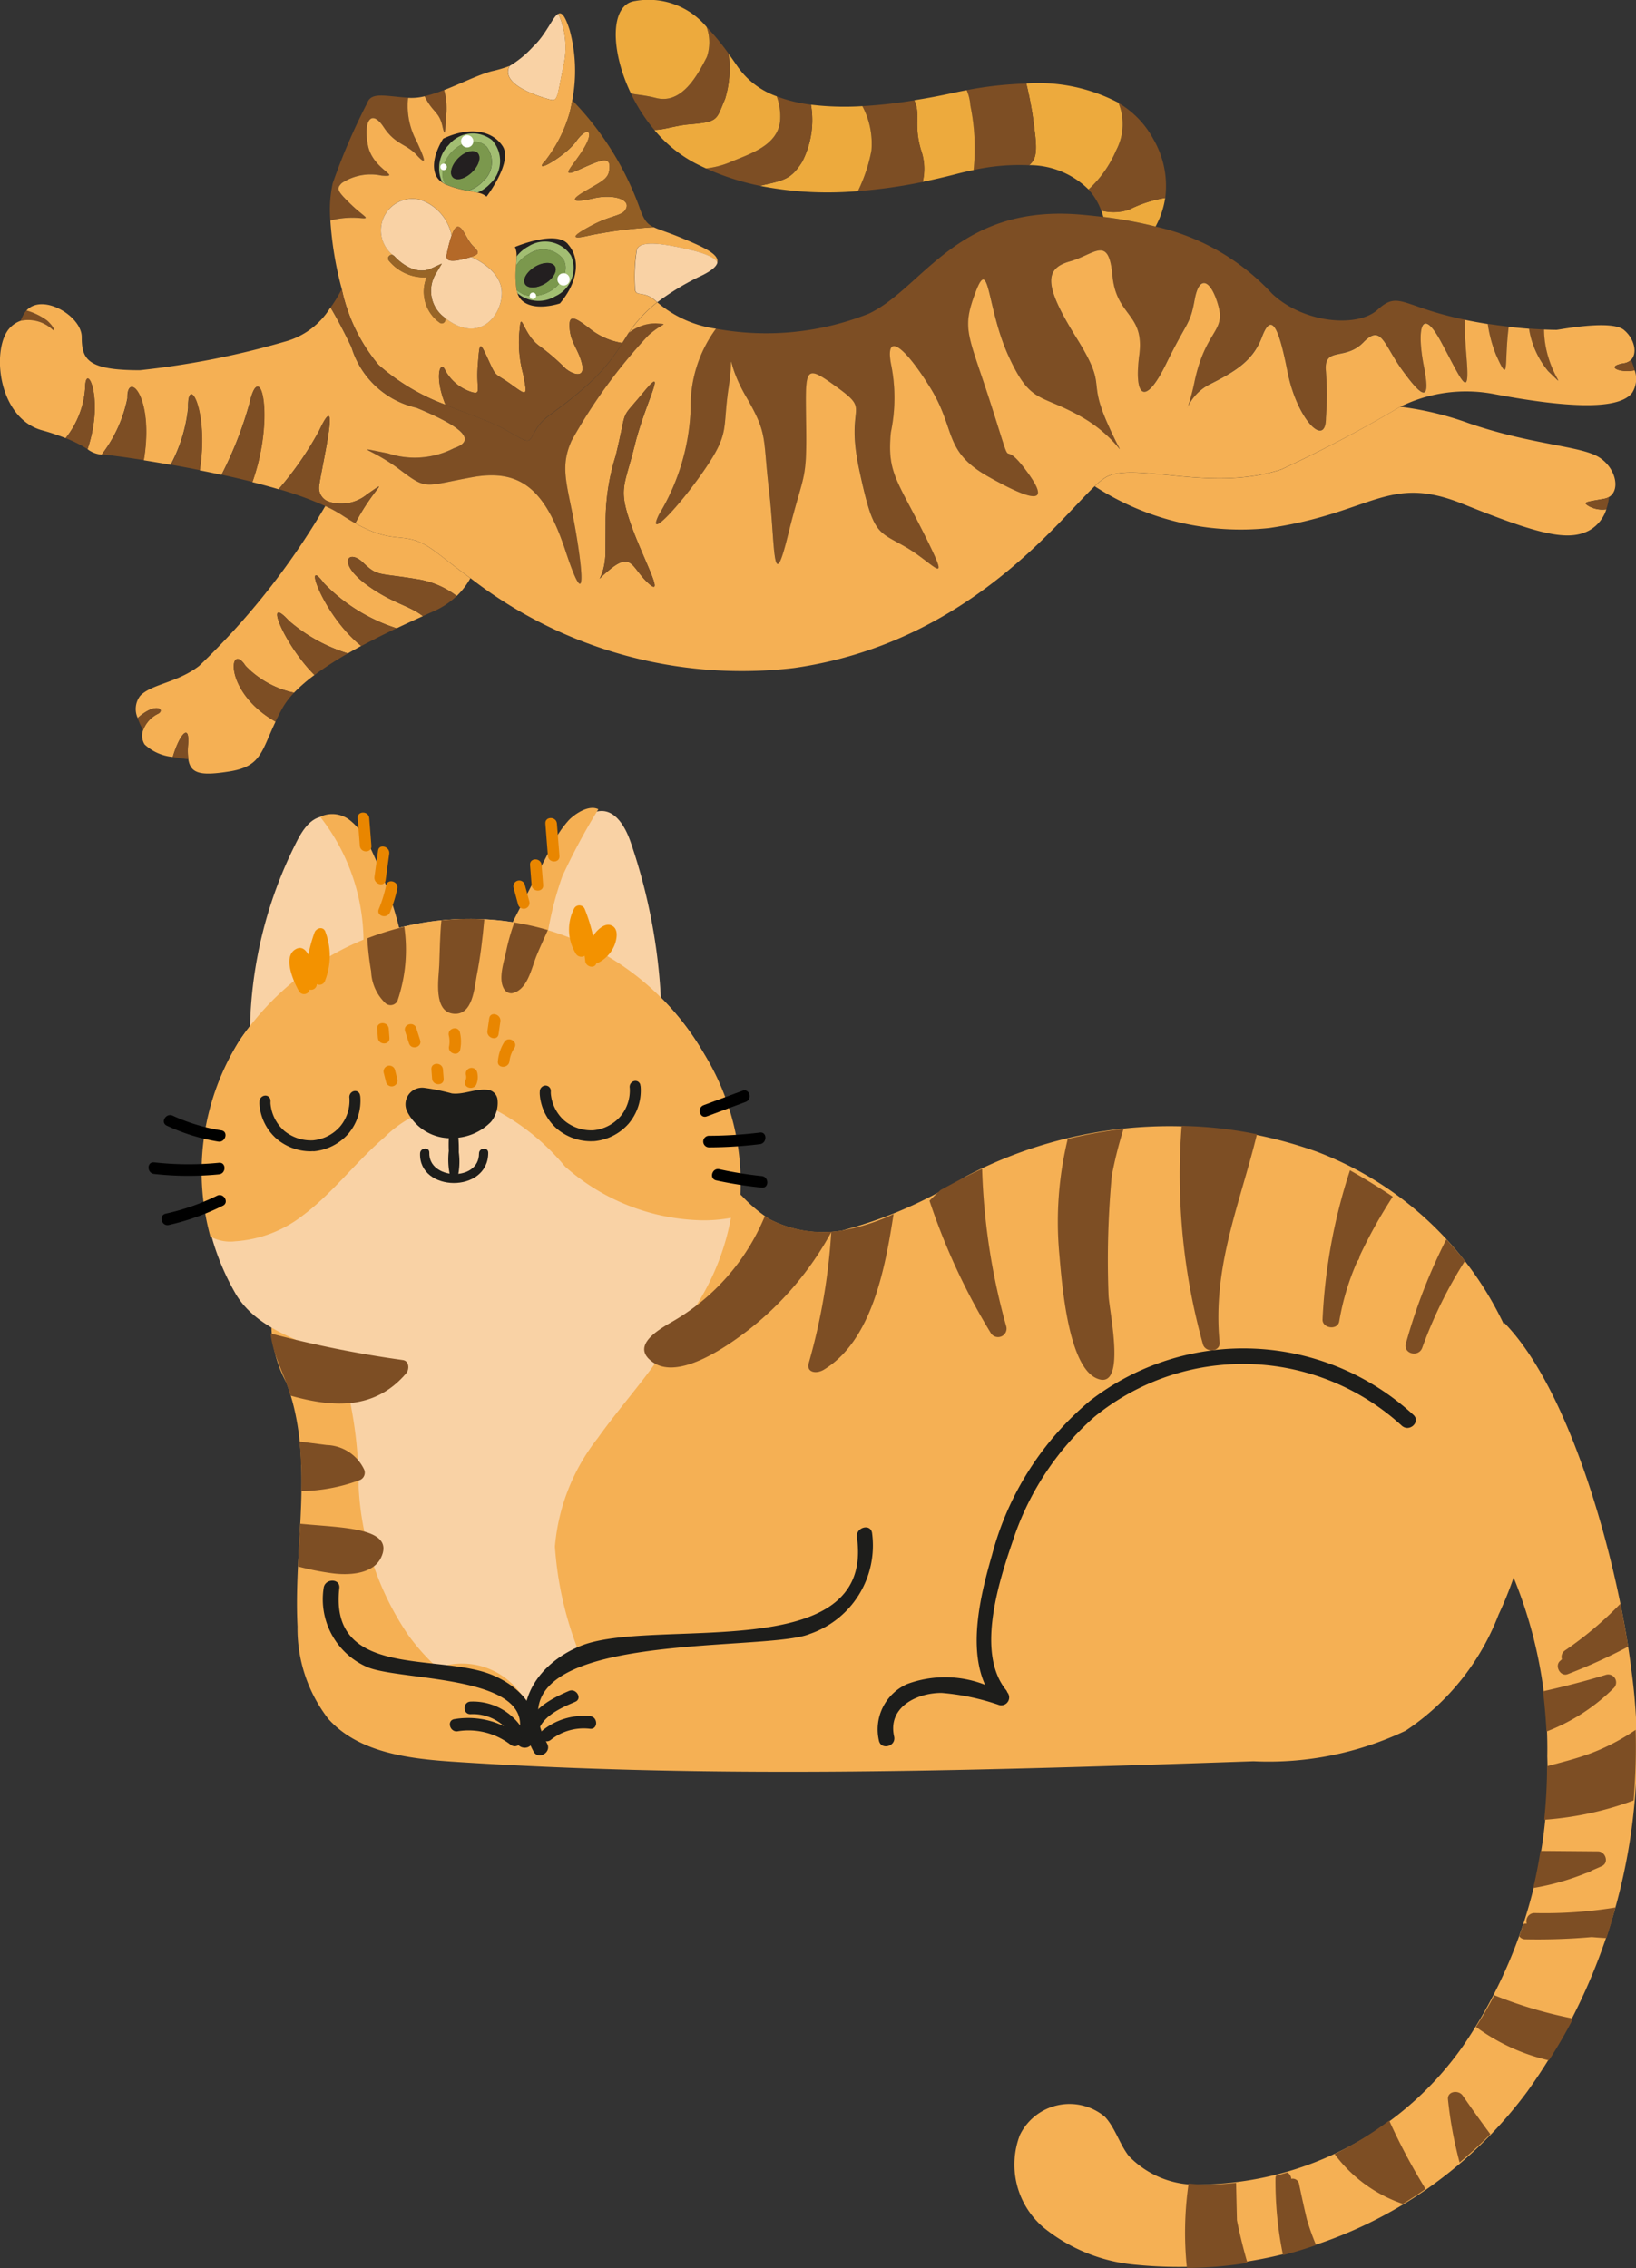 <svg xmlns="http://www.w3.org/2000/svg" width="50.935" height="70.596" viewBox="0 0 50.935 70.596">
  <rect x="0" y="0" width="50.935" height="70.596" fill="#333333" stroke="none"/>
  <g id="Group_14164" data-name="Group 14164" transform="translate(6519 -2992.68)">
    <g id="Group_14116" data-name="Group 14116" transform="translate(-6514.375 3017.828)">
      <g id="Group_11411" data-name="Group 11411" transform="translate(3.802 9.895)">
        <g id="Group_11410" data-name="Group 11410">
          <path id="Path_9919" data-name="Path 9919" d="M166.367,898.513a10.6,10.6,0,0,0-6.745-8.348,13.642,13.642,0,0,0-10.925.784,13.709,13.709,0,0,1-3.847,1.679,3.615,3.615,0,0,1-2.246-.353,4.7,4.7,0,0,1-.867-.73c-.043-.038-.079-.068-.113-.1-.417.425-.846.832-1.288,1.214a7.773,7.773,0,0,1-5.3,2.761c-.258.051-.52.1-.788.127a18.742,18.742,0,0,1-4.264.2.3.3,0,0,1-.117.017c-.162-.011-.323-.029-.484-.046a4.835,4.835,0,0,1-2.293-.258,3.928,3.928,0,0,0,.467,1.9c.9,2.385.216,5.044.348,7.591a4.592,4.592,0,0,0,.96,2.877c.949,1.055,2.51,1.241,3.926,1.334,8.278.545,16.586.265,24.878-.016a9.946,9.946,0,0,0,4.737-.952,7.6,7.6,0,0,0,2.892-3.611A11.792,11.792,0,0,0,166.367,898.513Z" transform="translate(-127.069 -889.366)" fill="#f5b054"/>
        </g>
      </g>
      <g id="Group_11413" data-name="Group 11413" transform="translate(1.682 3.455)">
        <g id="Group_11412" data-name="Group 11412">
          <path id="Path_9920" data-name="Path 9920" d="M104.919,819.723c.12.642,8.876-1.386,9.075-1.6a7.625,7.625,0,0,0,.906-8.863,8.371,8.371,0,0,0-7.324-4.112,8.611,8.611,0,0,0-7.073,3.762,7.674,7.674,0,0,0-.136,7.9C101.434,818.633,104.7,818.573,104.919,819.723Z" transform="translate(-99.339 -805.144)" fill="#f9d2a5"/>
        </g>
      </g>
      <g id="Group_11415" data-name="Group 11415" transform="translate(3.16 0.264)">
        <g id="Group_11414" data-name="Group 11414">
          <path id="Path_9921" data-name="Path 9921" d="M122.528,768q-.228-1.7-.6-3.381a2.3,2.3,0,0,0-.282-.791.812.812,0,0,0-.7-.4c-.389.03-.643.41-.821.757a13.355,13.355,0,0,0-1.466,5.77A8.477,8.477,0,0,1,122.528,768Z" transform="translate(-118.659 -763.426)" fill="#f9d2a5"/>
        </g>
      </g>
      <g id="Group_11417" data-name="Group 11417" transform="translate(5.342 0.189)">
        <g id="Group_11416" data-name="Group 11416">
          <path id="Path_9922" data-name="Path 9922" d="M147.191,762.519a.883.883,0,0,1,.917.1,2.111,2.111,0,0,1,.595.759,13.694,13.694,0,0,1,1.135,3.441c-.4.194-.964.338-1.365.532A6.312,6.312,0,0,0,147.191,762.519Z" transform="translate(-147.191 -762.432)" fill="#f5b054"/>
        </g>
      </g>
      <g id="Group_11419" data-name="Group 11419" transform="translate(11.534 0.097)">
        <g id="Group_11418" data-name="Group 11418">
          <path id="Path_9923" data-name="Path 9923" d="M232.6,767.692a17.736,17.736,0,0,0-.963-5.493c-.158-.459-.46-1-.945-.966-.4.026-.646.431-.826.788l-1.706,3.4A12.662,12.662,0,0,1,232.6,767.692Z" transform="translate(-228.162 -761.232)" fill="#f9d2a5"/>
        </g>
      </g>
      <g id="Group_11421" data-name="Group 11421" transform="translate(11.033)">
        <g id="Group_11420" data-name="Group 11420">
          <path id="Path_9924" data-name="Path 9924" d="M223.675,760.341a3.372,3.372,0,0,0-.564.866l-1.492,2.905,1.327.245a10.161,10.161,0,0,1,.524-2.267,19.962,19.962,0,0,1,1.12-2.084C224.3,759.861,223.88,760.135,223.675,760.341Z" transform="translate(-221.619 -759.965)" fill="#f5b054"/>
        </g>
      </g>
      <g id="Group_11423" data-name="Group 11423" transform="translate(1.649 3.455)">
        <g id="Group_11422" data-name="Group 11422">
          <path id="Path_9925" data-name="Path 9925" d="M107.8,810.96a7.115,7.115,0,0,1,2.431,1.893,6.634,6.634,0,0,0,4.128,1.668,4.556,4.556,0,0,0,1.268-.122,7.671,7.671,0,0,0-1.12-5.142,8.371,8.371,0,0,0-7.324-4.112,8.611,8.611,0,0,0-7.073,3.762,7.633,7.633,0,0,0-.921,6.126,1.3,1.3,0,0,0,.782.145,3.834,3.834,0,0,0,2.116-.82c.929-.7,1.633-1.656,2.517-2.412A3.581,3.581,0,0,1,107.8,810.96Z" transform="translate(-98.912 -805.144)" fill="#f5b054"/>
        </g>
      </g>
      <g id="Group_11425" data-name="Group 11425" transform="translate(3.451 8.806)">
        <g id="Group_11424" data-name="Group 11424">
          <path id="Path_9926" data-name="Path 9926" d="M124.052,877a1.649,1.649,0,0,1-1.023-.374,1.578,1.578,0,0,1-.551-1.071.581.581,0,0,1,0-.1.187.187,0,0,1,.17-.189.158.158,0,0,1,.173.153v.053a.229.229,0,0,0,0,.043,1.275,1.275,0,0,0,.423.843,1.306,1.306,0,0,0,.9.3,1.279,1.279,0,0,0,.841-.428,1.253,1.253,0,0,0,.293-.89.188.188,0,0,1,.14-.213.153.153,0,0,1,.19.125.414.414,0,0,1,.009.047,1.594,1.594,0,0,1-.372,1.153,1.629,1.629,0,0,1-1.074.547C124.13,876.994,124.091,877,124.052,877Z" transform="translate(-122.475 -875.117)" fill="#1d1d1b"/>
        </g>
      </g>
      <g id="Group_11427" data-name="Group 11427" transform="translate(12.178 8.496)">
        <g id="Group_11426" data-name="Group 11426">
          <path id="Path_9927" data-name="Path 9927" d="M238.176,872.945a1.65,1.65,0,0,1-1.023-.374,1.578,1.578,0,0,1-.551-1.071.583.583,0,0,1,0-.1.186.186,0,0,1,.17-.189.166.166,0,0,1,.173.153l0,.054a.234.234,0,0,0,0,.041,1.276,1.276,0,0,0,.423.844,1.31,1.31,0,0,0,.9.3,1.278,1.278,0,0,0,.841-.428,1.251,1.251,0,0,0,.293-.89.187.187,0,0,1,.138-.214.155.155,0,0,1,.192.124c0,.021.008.035.009.049a1.594,1.594,0,0,1-.373,1.153,1.627,1.627,0,0,1-1.074.546C238.255,872.943,238.216,872.945,238.176,872.945Z" transform="translate(-236.599 -871.065)" fill="#1d1d1b"/>
        </g>
      </g>
      <g id="Group_11429" data-name="Group 11429" transform="translate(7.998 8.71)">
        <g id="Group_11428" data-name="Group 11428">
          <path id="Path_9928" data-name="Path 9928" d="M184.8,874.258a.347.347,0,0,0-.341-.324c-.369-.029-.725.16-1.081.117a6.492,6.492,0,0,0-.875-.177.518.518,0,0,0-.528.719,1.517,1.517,0,0,0,1.551.84,1.685,1.685,0,0,0,1.071-.5A.936.936,0,0,0,184.8,874.258Z" transform="translate(-181.932 -873.873)" fill="#1d1d1b"/>
        </g>
      </g>
      <g id="Group_11432" data-name="Group 11432" transform="translate(9.338 9.732)">
        <g id="Group_11431" data-name="Group 11431">
          <g id="Group_11430" data-name="Group 11430">
            <path id="Path_9929" data-name="Path 9929" d="M199.506,887.314a4.215,4.215,0,0,0-.051.87,2.3,2.3,0,0,0,.063.864.11.11,0,0,0,.2.011,2.178,2.178,0,0,0,.049-.834,4.47,4.47,0,0,0-.076-.925C199.669,887.2,199.524,887.228,199.506,887.314Z" transform="translate(-199.446 -887.237)" fill="#1d1d1b"/>
          </g>
        </g>
      </g>
      <g id="Group_11435" data-name="Group 11435" transform="translate(8.452 10.605)">
        <g id="Group_11434" data-name="Group 11434">
          <g id="Group_11433" data-name="Group 11433">
            <path id="Path_9930" data-name="Path 9930" d="M187.871,898.8c-.042,1.213,2.122,1.253,2.122-.018,0-.186-.287-.162-.287.022,0,.891-1.577.822-1.547-.027C188.165,898.594,187.877,898.618,187.871,898.8Z" transform="translate(-187.87 -898.652)" fill="#1d1d1b"/>
          </g>
        </g>
      </g>
      <g id="Group_11442" data-name="Group 11442" transform="translate(6.811 3.455)">
        <g id="Group_11437" data-name="Group 11437" transform="translate(4.174 0.111)">
          <g id="Group_11436" data-name="Group 11436">
            <path id="Path_9931" data-name="Path 9931" d="M221.4,806.6a6.388,6.388,0,0,0-.261.918c-.068.334-.256.862-.047,1.172a.257.257,0,0,0,.237.112c.485-.1.6-.775.765-1.175.106-.26.23-.524.349-.792A8.132,8.132,0,0,0,221.4,806.6Z" transform="translate(-220.996 -806.599)" fill="#7d4e24"/>
          </g>
        </g>
        <g id="Group_11439" data-name="Group 11439" transform="translate(2.205)">
          <g id="Group_11438" data-name="Group 11438">
            <path id="Path_9932" data-name="Path 9932" d="M196.689,805.157c-.177-.009-.355-.014-.536-.012-.267,0-.532.021-.8.048-.048.467-.05.946-.068,1.395-.016.41-.2,1.456.453,1.51.589.049.641-.8.713-1.183C196.565,806.334,196.637,805.747,196.689,805.157Z" transform="translate(-195.251 -805.145)" fill="#7d4e24"/>
          </g>
        </g>
        <g id="Group_11441" data-name="Group 11441" transform="translate(0 0.245)">
          <g id="Group_11440" data-name="Group 11440">
            <path id="Path_9933" data-name="Path 9933" d="M167.35,810.66a4.925,4.925,0,0,0,.213-2.307,8.948,8.948,0,0,0-1.151.359,9.1,9.1,0,0,0,.119,1.035,1.439,1.439,0,0,0,.451.99A.239.239,0,0,0,167.35,810.66Z" transform="translate(-166.412 -808.353)" fill="#7d4e24"/>
          </g>
        </g>
      </g>
      <g id="Group_11443" data-name="Group 11443" transform="translate(4.383 3.033)">
        <path id="Path_9934" data-name="Path 9934" d="M135.449,809.053a4.652,4.652,0,0,0-.194.692c-.095-.172-.223-.27-.4-.167-.412.238-.05,1.03.112,1.311a.181.181,0,0,0,.33-.056.178.178,0,0,0,.222-.171.18.18,0,0,0,.257-.109,2.117,2.117,0,0,0,0-1.544C135.7,808.857,135.5,808.92,135.449,809.053Z" transform="translate(-134.663 -808.21)" fill="#f39200"/>
        <path id="Path_9935" data-name="Path 9935" d="M249.782,800.258c-.2-.095-.409.1-.523.239a1.012,1.012,0,0,0-.059.092,5.235,5.235,0,0,0-.255-.832.183.183,0,0,0-.329-.043,1.428,1.428,0,0,0,.033,1.395.2.2,0,0,0,.287.09c.006.054.015.108.019.163.013.177.287.251.344.076a.175.175,0,0,0,.028-.007,1.06,1.06,0,0,0,.544-.577C249.938,800.674,250,800.364,249.782,800.258Z" transform="translate(-239.742 -799.628)" fill="#f39200"/>
      </g>
      <g id="Group_11446" data-name="Group 11446" transform="translate(7.978 6.73)">
        <g id="Group_11445" data-name="Group 11445">
          <g id="Group_11444" data-name="Group 11444">
            <path id="Path_9936" data-name="Path 9936" d="M181.679,848.194l.121.377c.07.22.418.126.347-.1l-.121-.377C181.956,847.878,181.608,847.972,181.679,848.194Z" transform="translate(-181.67 -847.973)" fill="#e98600"/>
          </g>
        </g>
      </g>
      <g id="Group_11449" data-name="Group 11449" transform="translate(9.343 6.86)">
        <g id="Group_11448" data-name="Group 11448">
          <g id="Group_11447" data-name="Group 11447">
            <path id="Path_9937" data-name="Path 9937" d="M199.534,849.9a.8.8,0,0,1,.007.342c-.044.226.3.323.347.1a1.254,1.254,0,0,0-.007-.533C199.83,849.58,199.482,849.675,199.534,849.9Z" transform="translate(-199.529 -849.677)" fill="#e98600"/>
          </g>
        </g>
      </g>
      <g id="Group_11452" data-name="Group 11452" transform="translate(10.549 6.419)">
        <g id="Group_11451" data-name="Group 11451">
          <g id="Group_11450" data-name="Group 11450">
            <path id="Path_9938" data-name="Path 9938" d="M215.35,844.04l-.056.392c-.032.227.315.325.347.1l.056-.392C215.73,843.909,215.383,843.811,215.35,844.04Z" transform="translate(-215.293 -843.909)" fill="#e98600"/>
          </g>
        </g>
      </g>
      <g id="Group_11455" data-name="Group 11455" transform="translate(10.871 7.203)">
        <g id="Group_11454" data-name="Group 11454">
          <g id="Group_11453" data-name="Group 11453">
            <path id="Path_9939" data-name="Path 9939" d="M219.705,854.239a1.344,1.344,0,0,0-.2.6c-.025.23.335.228.36,0a.943.943,0,0,1,.154-.415C220.142,854.226,219.83,854.045,219.705,854.239Z" transform="translate(-219.5 -854.156)" fill="#e98600"/>
          </g>
        </g>
      </g>
      <g id="Group_11458" data-name="Group 11458" transform="translate(8.806 7.965)">
        <g id="Group_11457" data-name="Group 11457">
          <g id="Group_11456" data-name="Group 11456">
            <path id="Path_9940" data-name="Path 9940" d="M192.5,864.3q.011.144.022.288c.018.23.379.232.36,0q-.011-.144-.022-.288C192.843,864.069,192.482,864.067,192.5,864.3Z" transform="translate(-192.5 -864.125)" fill="#e98600"/>
          </g>
        </g>
      </g>
      <g id="Group_11461" data-name="Group 11461" transform="translate(9.849 8.073)">
        <g id="Group_11460" data-name="Group 11460">
          <g id="Group_11459" data-name="Group 11459">
            <path id="Path_9941" data-name="Path 9941" d="M206.165,865.764a.273.273,0,0,1-.016.2c-.084.216.264.31.347.1a.6.6,0,0,0,.016-.388A.18.18,0,0,0,206.165,865.764Z" transform="translate(-206.136 -865.54)" fill="#e98600"/>
          </g>
        </g>
      </g>
      <g id="Group_11464" data-name="Group 11464" transform="translate(7.117 6.699)">
        <g id="Group_11463" data-name="Group 11463">
          <g id="Group_11462" data-name="Group 11462">
            <path id="Path_9942" data-name="Path 9942" d="M170.412,847.747q.011.144.022.287c.018.23.378.232.36,0l-.022-.287C170.755,847.517,170.394,847.515,170.412,847.747Z" transform="translate(-170.411 -847.574)" fill="#e98600"/>
          </g>
        </g>
      </g>
      <g id="Group_11467" data-name="Group 11467" transform="translate(7.318 8.03)">
        <g id="Group_11466" data-name="Group 11466">
          <g id="Group_11465" data-name="Group 11465">
            <path id="Path_9943" data-name="Path 9943" d="M173.038,865.2l.071.283a.18.18,0,0,0,.348-.1l-.071-.284A.18.18,0,0,0,173.038,865.2Z" transform="translate(-173.032 -864.976)" fill="#e98600"/>
          </g>
        </g>
      </g>
      <g id="Group_11470" data-name="Group 11470" transform="translate(6.51 0.145)">
        <g id="Group_11469" data-name="Group 11469">
          <g id="Group_11468" data-name="Group 11468">
            <path id="Path_9944" data-name="Path 9944" d="M162.893,762.894l-.067-.862c-.018-.23-.378-.231-.36,0l.067.862C162.551,763.124,162.911,763.126,162.893,762.894Z" transform="translate(-162.465 -761.859)" fill="#e98600"/>
          </g>
        </g>
      </g>
      <g id="Group_11473" data-name="Group 11473" transform="translate(7.031 1.202)">
        <g id="Group_11472" data-name="Group 11472">
          <g id="Group_11471" data-name="Group 11471">
            <path id="Path_9945" data-name="Path 9945" d="M169.629,776.731l.112-.821c.031-.227-.316-.325-.348-.1l-.112.821C169.25,776.862,169.6,776.96,169.629,776.731Z" transform="translate(-169.279 -775.684)" fill="#e98600"/>
          </g>
        </g>
      </g>
      <g id="Group_11476" data-name="Group 11476" transform="translate(7.154 2.286)">
        <g id="Group_11475" data-name="Group 11475">
          <g id="Group_11474" data-name="Group 11474">
            <path id="Path_9946" data-name="Path 9946" d="M171.254,790.818a4.275,4.275,0,0,0,.228-.74c.048-.226-.3-.323-.347-.1a4.274,4.274,0,0,1-.229.74C170.818,790.937,171.166,791.03,171.254,790.818Z" transform="translate(-170.892 -789.853)" fill="#e98600"/>
          </g>
        </g>
      </g>
      <g id="Group_11479" data-name="Group 11479" transform="translate(11.359 2.268)">
        <g id="Group_11478" data-name="Group 11478">
          <g id="Group_11477" data-name="Group 11477">
            <path id="Path_9947" data-name="Path 9947" d="M225.891,789.848l.14.518a.18.18,0,0,0,.348-.1l-.14-.518A.18.18,0,0,0,225.891,789.848Z" transform="translate(-225.884 -789.625)" fill="#e98600"/>
          </g>
        </g>
      </g>
      <g id="Group_11482" data-name="Group 11482" transform="translate(11.876 1.605)">
        <g id="Group_11481" data-name="Group 11481">
          <g id="Group_11480" data-name="Group 11480">
            <path id="Path_9948" data-name="Path 9948" d="M232.646,781.134q.024.312.049.623c.018.23.378.232.36,0l-.049-.623C232.988,780.9,232.628,780.9,232.646,781.134Z" transform="translate(-232.645 -780.961)" fill="#e98600"/>
          </g>
        </g>
      </g>
      <g id="Group_11485" data-name="Group 11485" transform="translate(12.354 0.315)">
        <g id="Group_11484" data-name="Group 11484">
          <g id="Group_11483" data-name="Group 11483">
            <path id="Path_9949" data-name="Path 9949" d="M238.891,764.261q.039.5.078,1.006c.018.23.378.232.36,0q-.039-.5-.079-1.006C239.233,764.032,238.873,764.03,238.891,764.261Z" transform="translate(-238.89 -764.088)" fill="#e98600"/>
          </g>
        </g>
      </g>
      <g id="Group_11488" data-name="Group 11488" transform="translate(17.161 8.791)">
        <g id="Group_11487" data-name="Group 11487">
          <g id="Group_11486" data-name="Group 11486">
            <path id="Path_9950" data-name="Path 9950" d="M301.982,875.728l1.212-.451c.215-.08.122-.429-.1-.348l-1.212.451C301.67,875.46,301.763,875.809,301.982,875.728Z" transform="translate(-301.763 -874.917)"/>
          </g>
        </g>
      </g>
      <g id="Group_11491" data-name="Group 11491" transform="translate(17.276 10.107)">
        <g id="Group_11490" data-name="Group 11490">
          <g id="Group_11489" data-name="Group 11489">
            <path id="Path_9951" data-name="Path 9951" d="M303.43,892.595a13.186,13.186,0,0,0,1.584-.1c.227-.028.23-.389,0-.361a13.161,13.161,0,0,1-1.584.1A.18.18,0,0,0,303.43,892.595Z" transform="translate(-303.256 -892.136)"/>
          </g>
        </g>
      </g>
      <g id="Group_11494" data-name="Group 11494" transform="translate(17.543 11.242)">
        <g id="Group_11493" data-name="Group 11493">
          <g id="Group_11492" data-name="Group 11492">
            <path id="Path_9952" data-name="Path 9952" d="M306.889,907.329a12.608,12.608,0,0,0,1.418.225c.231.023.229-.337,0-.36a11.7,11.7,0,0,1-1.322-.213C306.758,906.932,306.662,907.28,306.889,907.329Z" transform="translate(-306.759 -906.977)"/>
          </g>
        </g>
      </g>
      <g id="Group_11497" data-name="Group 11497" transform="translate(0.476 9.561)">
        <g id="Group_11496" data-name="Group 11496">
          <g id="Group_11495" data-name="Group 11495">
            <path id="Path_9953" data-name="Path 9953" d="M83.658,885.332a6.086,6.086,0,0,0,1.6.495c.227.036.325-.311.1-.348a5.753,5.753,0,0,1-1.517-.458C83.631,884.924,83.447,885.234,83.658,885.332Z" transform="translate(-83.565 -885.002)"/>
          </g>
        </g>
      </g>
      <g id="Group_11500" data-name="Group 11500" transform="translate(0 11.031)">
        <g id="Group_11499" data-name="Group 11499">
          <g id="Group_11498" data-name="Group 11498">
            <path id="Path_9954" data-name="Path 9954" d="M77.511,904.582a9.694,9.694,0,0,0,2.02.013c.229-.022.231-.383,0-.36a9.7,9.7,0,0,1-2.02-.013C77.281,904.2,77.283,904.556,77.511,904.582Z" transform="translate(-77.339 -904.22)"/>
          </g>
        </g>
      </g>
      <g id="Group_11503" data-name="Group 11503" transform="translate(0.406 12.055)">
        <g id="Group_11502" data-name="Group 11502">
          <g id="Group_11501" data-name="Group 11501">
            <path id="Path_9955" data-name="Path 9955" d="M82.87,918.53a7.441,7.441,0,0,0,1.682-.6c.208-.1.026-.414-.182-.311a7.042,7.042,0,0,1-1.6.559C82.548,918.233,82.644,918.58,82.87,918.53Z" transform="translate(-82.645 -917.603)"/>
          </g>
        </g>
      </g>
      <g id="Group_11505" data-name="Group 11505" transform="translate(4.582 13.178)">
        <g id="Group_11504" data-name="Group 11504">
          <path id="Path_9956" data-name="Path 9956" d="M149.8,932.3a32.1,32.1,0,0,1-10.632,2.1,4.372,4.372,0,0,0-1.518.194c-.478.186-.384.637-.4,1.15a2.541,2.541,0,0,1,1.7,1.884,13.239,13.239,0,0,1,.26,2.644,9,9,0,0,0,1.548,4.6,6.733,6.733,0,0,0,.909,1.016,2.236,2.236,0,0,1,2.4.576,3.761,3.761,0,0,1,.48.634,3.171,3.171,0,0,1,1.553-1.433c.021-.014.04-.03.061-.043a10.839,10.839,0,0,1-.84-3.51,6.3,6.3,0,0,1,1.336-3.38c.712-1,1.556-1.91,2.21-2.951A5.3,5.3,0,0,0,149.8,932.3Z" transform="translate(-137.251 -932.297)" fill="#f9d2a5"/>
        </g>
      </g>
      <g id="Group_11507" data-name="Group 11507" transform="translate(26.937 16.032)">
        <g id="Group_11506" data-name="Group 11506">
          <path id="Path_9957" data-name="Path 9957" d="M448.813,980.346a18.244,18.244,0,0,1-3.234,13.194,13.5,13.5,0,0,1-12.15,5.392,5.285,5.285,0,0,1-2.91-1.164,2.567,2.567,0,0,1-.734-2.879,1.72,1.72,0,0,1,2.644-.568c.325.349.452.841.743,1.219a2.914,2.914,0,0,0,2.328.889,10.13,10.13,0,0,0,8.09-4.323,15.073,15.073,0,0,0,2.614-9,14.035,14.035,0,0,0-1.987-7.441,13.472,13.472,0,0,0,1.081-2.818c.037-.787-.727-2.492-.43-3.234C447.026,971.825,448.447,977.361,448.813,980.346Z" transform="translate(-429.593 -969.614)" fill="#f5b054"/>
        </g>
      </g>
      <path id="Path_9958" data-name="Path 9958" d="M390.869,981.989a7.806,7.806,0,0,0-10.061-.439,9.36,9.36,0,0,0-3.054,4.8c-.341,1.185-.759,2.84-.217,4.044a3.405,3.405,0,0,0-2.429-.023,1.546,1.546,0,0,0-.875,1.762c.069.307.541.177.472-.13-.207-.917.713-1.361,1.48-1.357a7.282,7.282,0,0,1,1.8.381.247.247,0,0,0,.244-.4.252.252,0,0,0-.036-.068c-.937-1.149-.24-3.34.2-4.623a8.791,8.791,0,0,1,2.54-3.876,7.322,7.322,0,0,1,9.582.272C390.759,982.542,391.107,982.2,390.869,981.989Z" transform="translate(-351.493 -963.099)" fill="#1d1d1b"/>
      <g id="Group_11510" data-name="Group 11510" transform="translate(11.702 22.395)">
        <g id="Group_11509" data-name="Group 11509">
          <g id="Group_11508" data-name="Group 11508">
            <path id="Path_9959" data-name="Path 9959" d="M231.078,1059.549c-1.947-3.6,6.75-2.814,8.174-3.411a2.909,2.909,0,0,0,1.943-3.141c-.044-.311-.516-.178-.472.13.581,4.057-6.387,2.459-8.622,3.391-1.365.569-2.2,1.883-1.446,3.277C230.8,1060.073,231.228,1059.826,231.078,1059.549Z" transform="translate(-230.371 -1052.82)" fill="#1d1d1b"/>
          </g>
        </g>
      </g>
      <g id="Group_11513" data-name="Group 11513" transform="translate(5.433 24.054)">
        <g id="Group_11512" data-name="Group 11512">
          <g id="Group_11511" data-name="Group 11511">
            <path id="Path_9960" data-name="Path 9960" d="M148.394,1074.751a2.3,2.3,0,0,0,1.326,2.442c1.007.471,5.455.212,4.707,2.227-.11.3.363.423.472.13.366-.985-.431-1.772-1.3-2.115-1.667-.658-5.034.133-4.717-2.684C148.919,1074.439,148.429,1074.441,148.394,1074.751Z" transform="translate(-148.376 -1074.518)" fill="#1d1d1b"/>
          </g>
        </g>
      </g>
      <g id="Group_11532" data-name="Group 11532" transform="translate(3.804 9.899)">
        <g id="Group_11515" data-name="Group 11515" transform="translate(28.323)">
          <g id="Group_11514" data-name="Group 11514">
            <path id="Path_9961" data-name="Path 9961" d="M497.508,889.414a19.678,19.678,0,0,0,.664,6.8c.084.27.548.239.518-.07-.233-2.341.648-4.347,1.162-6.471A12.652,12.652,0,0,0,497.508,889.414Z" transform="translate(-497.471 -889.414)" fill="#7d4e24"/>
          </g>
        </g>
        <g id="Group_11517" data-name="Group 11517" transform="translate(35.331 3.531)">
          <g id="Group_11516" data-name="Group 11516">
            <path id="Path_9962" data-name="Path 9962" d="M590.378,935.588a17.454,17.454,0,0,0-1.255,3.232c-.1.33.394.455.508.14a13.7,13.7,0,0,1,1.328-2.7C590.774,936.032,590.582,935.805,590.378,935.588Z" transform="translate(-589.11 -935.588)" fill="#7d4e24"/>
          </g>
        </g>
        <g id="Group_11519" data-name="Group 11519" transform="translate(11.624 2.745)">
          <g id="Group_11518" data-name="Group 11518">
            <path id="Path_9963" data-name="Path 9963" d="M284.921,925.869a19.14,19.14,0,0,1-.7,4.075c-.085.287.228.359.482.2,1.477-.906,1.893-3.118,2.159-4.838a6.391,6.391,0,0,1-1.607.514,3.717,3.717,0,0,1-1.28-.02l-.064-.013a3.463,3.463,0,0,1-.425-.116l-.063-.023a3.247,3.247,0,0,1-.413-.181,1.587,1.587,0,0,1-.155-.1,6.773,6.773,0,0,1-2.932,3.318c-.439.256-1.251.751-.551,1.237.822.57,2.344-.529,2.939-.982A9.759,9.759,0,0,0,284.921,925.869Z" transform="translate(-279.094 -925.309)" fill="#7d4e24"/>
          </g>
        </g>
        <g id="Group_11521" data-name="Group 11521" transform="translate(32.748 1.381)">
          <g id="Group_11520" data-name="Group 11520">
            <path id="Path_9964" data-name="Path 9964" d="M555.854,912.178a7.807,7.807,0,0,1,.563-1.87.248.248,0,0,0,.064-.115c.007-.025.016-.05.022-.075a15.548,15.548,0,0,1,1.017-1.82q-.651-.435-1.332-.82a17.449,17.449,0,0,0-.853,4.63C555.311,912.4,555.806,912.472,555.854,912.178Z" transform="translate(-555.335 -907.478)" fill="#7d4e24"/>
          </g>
        </g>
        <g id="Group_11523" data-name="Group 11523" transform="translate(0.847 12.383)">
          <g id="Group_11522" data-name="Group 11522">
            <path id="Path_9965" data-name="Path 9965" d="M140.741,1052.414c.461-.948-1.221-.931-2.512-1.059-.008.157-.016.311-.025.466-.016.288-.033.575-.046.863a8.482,8.482,0,0,0,1.115.219C139.75,1052.959,140.492,1052.925,140.741,1052.414Z" transform="translate(-138.157 -1051.355)" fill="#7d4e24"/>
          </g>
        </g>
        <g id="Group_11525" data-name="Group 11525" transform="translate(0.899 9.822)">
          <g id="Group_11524" data-name="Group 11524">
            <path id="Path_9966" data-name="Path 9966" d="M138.9,1018.672q.011.363,0,.729a5.445,5.445,0,0,0,1.8-.336.249.249,0,0,0,.146-.359,1.334,1.334,0,0,0-1.155-.739c-.3-.039-.575-.072-.845-.11.025.236.038.475.047.714C138.9,1018.6,138.9,1018.638,138.9,1018.672Z" transform="translate(-138.848 -1017.856)" fill="#7d4e24"/>
          </g>
        </g>
        <g id="Group_11527" data-name="Group 11527" transform="translate(20.509 1.332)">
          <g id="Group_11526" data-name="Group 11526">
            <path id="Path_9967" data-name="Path 9967" d="M397.194,911.947a.265.265,0,0,0,.482-.2,20.393,20.393,0,0,1-.755-4.916c-.175.08-.349.162-.52.249-.259.132-.516.271-.773.411-.117.108-.233.218-.345.332A20.006,20.006,0,0,0,397.194,911.947Z" transform="translate(-395.282 -906.828)" fill="#7d4e24"/>
          </g>
        </g>
        <g id="Group_11529" data-name="Group 11529" transform="translate(0 6.459)">
          <g id="Group_11528" data-name="Group 11528">
            <path id="Path_9968" data-name="Path 9968" d="M131.307,975.115c.1-.122.092-.382-.108-.409a34.393,34.393,0,0,1-4.112-.827c0,.067.014.134.025.2.008.043.018.086.028.13s.015.067.024.1.024.088.037.132.02.063.031.094c.029.086.06.172.093.258l.025.065c.074.188.152.374.221.557.05.132.094.266.134.4C129.041,976.19,130.336,976.259,131.307,975.115Z" transform="translate(-127.087 -973.878)" fill="#7d4e24"/>
          </g>
        </g>
        <g id="Group_11531" data-name="Group 11531" transform="translate(24.505 0.093)">
          <g id="Group_11530" data-name="Group 11530">
            <path id="Path_9969" data-name="Path 9969" d="M449.588,890.628a14.36,14.36,0,0,0-1.737.311,10.952,10.952,0,0,0-.265,3.56c.075.83.254,3.466,1.145,3.884.978.459.411-2.082.391-2.572a28.205,28.205,0,0,1,.1-3.723A12.732,12.732,0,0,1,449.588,890.628Z" transform="translate(-447.542 -890.628)" fill="#7d4e24"/>
          </g>
        </g>
      </g>
      <g id="Group_11553" data-name="Group 11553" transform="translate(32.271 24.771)">
        <g id="Group_11534" data-name="Group 11534" transform="translate(2.815 17.701)">
          <g id="Group_11533" data-name="Group 11533">
            <path id="Path_9970" data-name="Path 9970" d="M537.132,1316.849c-.088-.366-.168-.736-.244-1.1a.2.2,0,0,0-.245-.171.254.254,0,0,0-.121-.2c-.117.035-.234.07-.352.1a.271.271,0,0,0-.018.091,11.25,11.25,0,0,0,.235,2.383q.52-.135,1.029-.313A7.452,7.452,0,0,1,537.132,1316.849Z" transform="translate(-536.152 -1315.377)" fill="#7d4e24"/>
          </g>
        </g>
        <g id="Group_11536" data-name="Group 11536" transform="translate(8.184 15.197)">
          <g id="Group_11535" data-name="Group 11535">
            <path id="Path_9971" data-name="Path 9971" d="M606.824,1282.74c-.123-.179-.484-.14-.456.123a12.584,12.584,0,0,0,.362,1.963c.331-.281.654-.572.957-.881Q607.247,1283.35,606.824,1282.74Z" transform="translate(-606.367 -1282.63)" fill="#7d4e24"/>
          </g>
        </g>
        <g id="Group_11538" data-name="Group 11538" transform="translate(10.406 9.46)">
          <g id="Group_11537" data-name="Group 11537">
            <path id="Path_9972" data-name="Path 9972" d="M635.886,1207.769a.252.252,0,0,0-.229.328l-.044,0a.254.254,0,0,0-.062.016c-.04.127-.083.254-.127.379a.227.227,0,0,0,.189.094,19.382,19.382,0,0,0,2.068-.069c.153.014.3.024.457.032.1-.315.195-.633.28-.953A13.726,13.726,0,0,1,635.886,1207.769Z" transform="translate(-635.425 -1207.601)" fill="#7d4e24"/>
          </g>
        </g>
        <g id="Group_11540" data-name="Group 11540" transform="translate(4.653 16.087)">
          <g id="Group_11539" data-name="Group 11539">
            <path id="Path_9973" data-name="Path 9973" d="M561.889,1294.271a10.547,10.547,0,0,1-1.7,1.043,4.412,4.412,0,0,0,2.127,1.552q.351-.216.689-.453a.2.2,0,0,0-.027-.084A18.624,18.624,0,0,1,561.889,1294.271Z" transform="translate(-560.187 -1294.271)" fill="#7d4e24"/>
          </g>
        </g>
        <g id="Group_11542" data-name="Group 11542" transform="translate(0 18.025)">
          <g id="Group_11541" data-name="Group 11541">
            <path id="Path_9974" data-name="Path 9974" d="M500.933,1319.609a8.383,8.383,0,0,1-1.016.051c-.152,0-.307-.013-.462-.028a10.626,10.626,0,0,0-.053,2.625,11.891,11.891,0,0,0,1.884-.156c-.127-.439-.237-.881-.326-1.327Q500.946,1320.191,500.933,1319.609Z" transform="translate(-499.345 -1319.609)" fill="#7d4e24"/>
          </g>
        </g>
        <g id="Group_11544" data-name="Group 11544" transform="translate(11.605)">
          <g id="Group_11543" data-name="Group 11543">
            <path id="Path_9975" data-name="Path 9975" d="M651.417,1086.087a17.561,17.561,0,0,0,1.88-.855c-.064-.416-.145-.865-.241-1.337a11.024,11.024,0,0,1-1.72,1.451.241.241,0,0,0-.1.278l-.06.054C651,1085.833,651.19,1086.179,651.417,1086.087Z" transform="translate(-651.108 -1083.895)" fill="#7d4e24"/>
          </g>
        </g>
        <g id="Group_11546" data-name="Group 11546" transform="translate(11.141 2.199)">
          <g id="Group_11545" data-name="Group 11545">
            <path id="Path_9976" data-name="Path 9976" d="M647,1112.667c-.65.2-1.306.367-1.966.516.052.416.086.833.108,1.252a6.006,6.006,0,0,0,2.1-1.359A.247.247,0,0,0,647,1112.667Z" transform="translate(-645.031 -1112.656)" fill="#7d4e24"/>
          </g>
        </g>
        <g id="Group_11548" data-name="Group 11548" transform="translate(9.056 12.186)">
          <g id="Group_11547" data-name="Group 11547">
            <path id="Path_9977" data-name="Path 9977" d="M618.345,1243.25q-.262.506-.571.986a6.131,6.131,0,0,0,2.271,1.041c.272-.422.525-.854.754-1.3A13.383,13.383,0,0,1,618.345,1243.25Z" transform="translate(-617.774 -1243.25)" fill="#7d4e24"/>
          </g>
        </g>
        <g id="Group_11550" data-name="Group 11550" transform="translate(10.84 7.694)">
          <g id="Group_11549" data-name="Group 11549">
            <path id="Path_9978" data-name="Path 9978" d="M642.836,1185.18a.268.268,0,0,0,.081-.048c.109-.047.219-.092.328-.144.226-.109.106-.454-.123-.456l-1.793-.015q-.091.582-.224,1.155a7.808,7.808,0,0,0,1.615-.453C642.757,1185.205,642.8,1185.195,642.836,1185.18Z" transform="translate(-641.104 -1184.517)" fill="#7d4e24"/>
          </g>
        </g>
        <g id="Group_11552" data-name="Group 11552" transform="translate(11.186 3.925)">
          <g id="Group_11551" data-name="Group 11551">
            <path id="Path_9979" data-name="Path 9979" d="M648.47,1135.225a6.616,6.616,0,0,1-1.4.732c-.448.167-.906.28-1.358.4,0,.556-.032,1.113-.088,1.667a10.048,10.048,0,0,0,2.783-.6A20.134,20.134,0,0,0,648.47,1135.225Z" transform="translate(-645.628 -1135.225)" fill="#7d4e24"/>
          </g>
        </g>
      </g>
      <g id="Group_11555" data-name="Group 11555" transform="translate(9.381 27.816)">
        <g id="Group_11554" data-name="Group 11554">
          <path id="Path_9980" data-name="Path 9980" d="M202.288,1124.583a1.82,1.82,0,0,0-1.622-.863c-.251.01-.252.4,0,.392a1.431,1.431,0,0,1,1.038.373,2.572,2.572,0,0,0-1.543-.219c-.248.039-.143.417.1.378a2.143,2.143,0,0,1,1.654.422c.18.139.424-.078.313-.234A.175.175,0,0,0,202.288,1124.583Z" transform="translate(-200.02 -1123.719)" fill="#1d1d1b"/>
        </g>
      </g>
      <g id="Group_11557" data-name="Group 11557" transform="translate(11.705 27.468)">
        <g id="Group_11556" data-name="Group 11556">
          <path id="Path_9981" data-name="Path 9981" d="M231.794,1119.183c-.658.282-1.383.693-1.383,1.505a.2.2,0,0,0,.391,0c0-.654.677-.948,1.189-1.167C232.222,1119.422,232.023,1119.085,231.794,1119.183Z" transform="translate(-230.411 -1119.165)" fill="#1d1d1b"/>
        </g>
      </g>
      <g id="Group_11559" data-name="Group 11559" transform="translate(12.18 28.257)">
        <g id="Group_11558" data-name="Group 11558">
          <path id="Path_9982" data-name="Path 9982" d="M238.188,1129.5a2.029,2.029,0,0,0-1.5.459c-.2.158.082.433.277.277a1.643,1.643,0,0,1,1.224-.344C238.438,1129.914,238.437,1129.523,238.188,1129.5Z" transform="translate(-236.62 -1129.485)" fill="#1d1d1b"/>
        </g>
      </g>
    </g>
    <g id="Group_14163" data-name="Group 14163" transform="translate(-6519 2992.68)">
      <g id="Group_14147" data-name="Group 14147" transform="translate(17.932 7.417) rotate(90)">
        <path id="Path_15949" data-name="Path 15949" d="M1.935,1.679a.522.522,0,0,1-.223.14A1.019,1.019,0,0,0,1.8.643.964.964,0,0,0,.54.156.964.964,0,0,0,.253,1.481a1.159,1.159,0,0,0,.315.372.575.575,0,0,0-.3.049S-.266.645.177.251,1.335-.081,2.024.5C2.024.5,2.3,1.282,1.935,1.679Z" transform="translate(0 0)" fill="#231f20"/>
        <path id="Path_15950" data-name="Path 15950" d="M1.6,1.756a1.059,1.059,0,0,1-.115.032.414.414,0,0,0,.036-.036l.011-.013.014-.017L1.559,1.7a.538.538,0,0,0,.031-.047A.613.613,0,0,0,1.622,1.6c.006-.013.012-.027.017-.041A.494.494,0,0,0,1.657,1.5a0,0,0,0,1,0,0c.005-.019.01-.038.013-.057s.007-.039.009-.059,0-.028,0-.042,0,0,0-.007a.867.867,0,0,0,0-.106l0-.049a.305.305,0,0,0-.007-.05.327.327,0,0,0-.009-.05.886.886,0,0,0-.026-.1c0-.01-.007-.021-.01-.031l0-.007A.18.18,0,0,0,1.619.916.219.219,0,0,0,1.608.887h0C1.6.873,1.6.861,1.591.848l0,0L1.581.828Q1.569.8,1.555.774A1.081,1.081,0,0,0,1.5.678c-.006-.01-.013-.02-.02-.03l0,0C1.46.627,1.447.61,1.433.594L1.419.577v0L1.4.551,1.372.525,1.338.492h0A.314.314,0,0,0,1.3.46.841.841,0,0,0,1.23.4L1.206.388,1.184.375,1.158.359,1.124.341,1.089.324,1.058.311h0L1.016.3.98.285H.973L.942.276A.214.214,0,0,0,.9.268L.866.263H.852L.808.26A.532.532,0,0,0,.552.323.791.791,0,0,0,.38,1.408,1.056,1.056,0,0,0,.741,1.8c-.1-.007-.2-.013-.285-.013a1.159,1.159,0,0,1-.315-.372A.964.964,0,0,1,.428.092.964.964,0,0,1,1.693.579,1.019,1.019,0,0,1,1.6,1.756Z" transform="translate(0.111 0.063)" fill="#a2be72"/>
        <path id="Path_15951" data-name="Path 15951" d="M1.432.917c0-.017,0-.033-.007-.05S1.421.834,1.417.817C1.41.783,1.4.749,1.391.715c0-.01-.007-.021-.01-.031l0-.007A.175.175,0,0,0,1.37.656.227.227,0,0,0,1.359.627h0C1.354.613,1.348.6,1.342.588v0L1.333.568C1.325.55,1.316.532,1.306.514a1.048,1.048,0,0,0-.059-.1c-.006-.01-.013-.02-.02-.03l0,0C1.211.367,1.2.35,1.185.334L1.171.317h0L1.148.291,1.124.265,1.09.232h0L1.053.2A.86.86,0,0,0,.982.144L.957.128.935.115.909.1.876.081.84.064.809.051h0L.768.036.732.025H.724A.224.224,0,0,0,.694.016.21.21,0,0,0,.657.008L.617,0H.6L.56,0A.532.532,0,0,0,.3.063.792.792,0,0,0,.132,1.148a1.057,1.057,0,0,0,.361.394,2.975,2.975,0,0,0,.744-.015.42.42,0,0,0,.036-.035l.011-.013L1.3,1.462l.013-.018A.527.527,0,0,0,1.342,1.4a.608.608,0,0,0,.032-.062c.006-.013.012-.027.017-.041s.013-.037.019-.056a0,0,0,0,1,0,0c.005-.018.01-.038.013-.057s.007-.039.009-.059,0-.028,0-.042,0,0,0-.007a.867.867,0,0,0,0-.106Zm-.366.344C.922,1.348.681,1.21.529.953S.369.419.514.333.9.385,1.052.641,1.211,1.176,1.067,1.261Z" transform="translate(0.36 0.323)" fill="#7b984d"/>
        <path id="Path_15952" data-name="Path 15952" d="M.657.954C.512,1.041.272.9.119.646S-.04.112.1.025.49.078.642.334.8.869.657.954Z" transform="translate(0.769 0.631)" fill="#231f20"/>
        <path id="Path_15953" data-name="Path 15953" d="M0,.191A.191.191,0,1,1,.191.382.191.191,0,0,1,0,.191Z" transform="translate(1.088 0.195)" fill="#fff"/>
        <path id="Path_15954" data-name="Path 15954" d="M0,.1A.1.1,0,1,1,.1.2.1.1,0,0,1,0,.1Z" transform="translate(1.69 1.241)" fill="#fff"/>
      </g>
      <g id="Group_14148" data-name="Group 14148" transform="translate(15.723 4.089) rotate(90)">
        <path id="Path_15955" data-name="Path 15955" d="M2.033.58a.57.57,0,0,0-.125.282,1.157,1.157,0,0,0-.279-.4A.964.964,0,0,0,.274.4a.964.964,0,0,0,.15,1.347,1.02,1.02,0,0,0,1.161.209.53.53,0,0,1-.191.18C.917,2.388.227,1.926.227,1.926-.158,1.113-.036.406.459.077S2.033.58,2.033.58Z" transform="translate(0 0)" fill="#231f20"/>
        <path id="Path_15956" data-name="Path 15956" d="M.266.712A.659.659,0,0,0,.257.834.473.473,0,0,0,.261.9.664.664,0,0,0,.27.966c.006.029.013.059.022.089s.01.03.015.045.011.03.017.044l.02.044c.014.029.03.058.047.086a.383.383,0,0,0,.027.042,1.03,1.03,0,0,0,.129.159l.039.038c.017.016.035.032.052.046l.025.021L.694,1.6l.017.013a.494.494,0,0,0,.051.033.766.766,0,0,0,.073.043l.031.015a.773.773,0,0,0,.077.033l.012,0,.039.013c.025.008.051.015.076.021l.032.006.038.006a.341.341,0,0,0,.046.005H1.2a.656.656,0,0,0,.086,0h.031a.174.174,0,0,0,.027,0l.041-.007.043-.01a.539.539,0,0,0,.082-.029A.625.625,0,0,0,1.583,1.7c-.019.036-.039.071-.061.1A1.02,1.02,0,0,1,.361,1.6.964.964,0,0,1,.211.251.964.964,0,0,1,1.566.31a1.155,1.155,0,0,1,.279.4c-.021.083-.04.178-.059.279A1.06,1.06,0,0,0,1.5.538.792.792,0,0,0,.4.429C.392.441.381.454.37.467l0,0v0A.342.342,0,0,0,.341.509l0,.007v0A.432.432,0,0,0,.313.56h0A.487.487,0,0,0,.294.606a.035.035,0,0,0,0,.008A.461.461,0,0,0,.277.66s0,0,0,0v0A.192.192,0,0,0,.27.693.166.166,0,0,0,.266.712Z" transform="translate(0.063 0.153)" fill="#a2be72"/>
        <path id="Path_15957" data-name="Path 15957" d="M1.239.283A.792.792,0,0,0,.146.173C.135.186.124.2.113.212l0,0v0A.339.339,0,0,0,.084.254l0,.007v0A.431.431,0,0,0,.056.3h0C.049.32.043.335.037.351a.036.036,0,0,0,0,.008A.451.451,0,0,0,.02.4s0,0,0,0v0A.186.186,0,0,0,.013.438a.151.151,0,0,0,0,.019A.662.662,0,0,0,0,.579C0,.6,0,.622,0,.644S.01.688.013.711.027.77.036.8.045.83.05.844s.011.03.017.044l.02.044C.1.961.117.99.134,1.018A.414.414,0,0,0,.16,1.06a1.033,1.033,0,0,0,.129.159c.013.013.026.026.039.038s.035.032.052.046l.025.021.031.023.017.013A.49.49,0,0,0,.5,1.393a.721.721,0,0,0,.073.043l.031.015a.8.8,0,0,0,.077.033l.012,0L.737,1.5c.025.008.051.015.076.021l.032.006.038.006.047.005h.01a.683.683,0,0,0,.086,0h.016l.015,0,.027,0,.041-.007.043-.01a.525.525,0,0,0,.082-.029.611.611,0,0,0,.075-.041,2.989,2.989,0,0,0,.2-.716A1.06,1.06,0,0,0,1.239.283Zm-.128.933c-.12.118-.387.041-.6-.172S.234.564.353.445.741.4.95.618,1.232,1.1,1.111,1.216Z" transform="translate(0.32 0.409)" fill="#7b984d"/>
        <path id="Path_15958" data-name="Path 15958" d="M.816.826C.936.708.864.44.654.227S.178-.063.058.055.01.442.22.654.7.944.816.826Z" transform="translate(0.615 0.798)" fill="#231f20"/>
        <path id="Path_15959" data-name="Path 15959" d="M.239.006A.191.191,0,1,0,.376.239.191.191,0,0,0,.239.006Z" transform="translate(0.118 0.987)" fill="#fff"/>
        <path id="Path_15960" data-name="Path 15960" d="M.127,0A.1.1,0,1,0,.2.127.1.1,0,0,0,.127,0Z" transform="translate(1.002 1.815)" fill="#fff"/>
      </g>
      <path id="Path_15961" data-name="Path 15961" d="M3.887,2.91A3.83,3.83,0,0,1,2.73,2.837,19.285,19.285,0,0,1,.236,1.765C-.125,1.639.024,1.2.067.49A2.333,2.333,0,0,0,1.424.224c.58-.268.783-.329.426,0S1.536.886.975,1.255s-.209.635.567.487,1-1.1.948-.425a1.631,1.631,0,0,0,.234,1.24c.172.164.222.164.647-.273s.474-.671.437-.265A2.753,2.753,0,0,0,3.887,2.91Z" transform="translate(13.196 2.974) rotate(90)" fill="#7d4e24"/>
      <path id="Path_15962" data-name="Path 15962" d="M1.113.134C.668.232.7.442.194.685A4.469,4.469,0,0,0,0,.078,2.2,2.2,0,0,1,.682.006C1.125.052,1.606.025,1.113.134Z" transform="translate(13.907 2.8) rotate(90)" fill="#7d4e24"/>
      <path id="Path_15963" data-name="Path 15963" d="M2.625.639c-.129.429-.484,1.377-1,1.1h0a3.217,3.217,0,0,0-.593-.723C.639.592.088.4,0,.222A2.57,2.57,0,0,1,1.618.061C2.764.3,2.754.21,2.625.639Z" transform="translate(17.606 0.428) rotate(90)" fill="#f9d2a5"/>
      <path id="Path_15964" data-name="Path 15964" d="M11.108,8.482a1.425,1.425,0,0,0,.691-.86c.061-.272-.123-.1-.851-.157s-.763-.051-.172-.322.394-.185.763-.7.406-.53-.31-.389a3.753,3.753,0,0,1-1.414.107c-.59-.05.184-.1.55-.628a6.491,6.491,0,0,1,.693-.8c.222-.281.284-.619-.16-.508s-.641.345-1.083.381-.395-.122,0-.627a2.166,2.166,0,0,0,.446-1.012c-.109-.069-.214-.134-.318-.2h0a3.59,3.59,0,0,1-.388-.293,4.313,4.313,0,0,1-.562-.591h0c-.42.428-.112.7-.46.692a5.351,5.351,0,0,1-1.171-.055c-.3-.092-.207-.794,0-1.663s.409-.842.409-.842C7.51-.072,7.292.4,7,1.1c-.185.444-.258.709-.344.887A14.186,14.186,0,0,0,6.915,4c.166.7-.047.435-.351-.157s-.25-.915-.517-1.007-.425.434-.29,1.025.1.822-.235.241-.39-.73-.745-.739-.18.35.1.978-.143.13-.7-.194-.658-.074-.191.259,1.075,1.413.595.951A4.408,4.408,0,0,0,3.09,4.605s-.148-.039-.386-.08a4.846,4.846,0,0,0-2.181.08c-.444.143-.565.244-.51.352A2.571,2.571,0,0,1,1.631,4.8c1.145.24,1.136.149,1.006.578s-.484,1.377-1,1.1a3.925,3.925,0,0,1,.163.55c.107.41.382.955.587,1.485a2.2,2.2,0,0,1,.682-.072c.443.047.924.019.431.129-.445.1-.417.308-.919.551a1.694,1.694,0,0,1,.05.461c0,.018,0,.036,0,.055A2.332,2.332,0,0,0,3.983,9.37c.58-.268.783-.329.426,0s-.314.661-.874,1.031-.209.635.567.487,1-1.1.948-.425a1.631,1.631,0,0,0,.234,1.24c.172.164.222.164.647-.273s.474-.671.437-.264a2.754,2.754,0,0,0,.079.89A10.826,10.826,0,0,0,8.584,11.7a5.407,5.407,0,0,0,2.357-1.143,6.65,6.65,0,0,0,1.244-2.087C11.293,8.834,10.774,8.629,11.108,8.482Zm-5.526-1c-.021.083-.04.178-.059.279a2.983,2.983,0,0,1-.2.716c-.019.036-.039.071-.061.1a.529.529,0,0,1-.191.18C4.59,9.006,3.9,8.544,3.9,8.544c-.385-.814-.263-1.521.231-1.85s1.574.5,1.574.5A.569.569,0,0,0,5.581,7.48Zm1.6-2.82c.443-.395,1.158-.333,1.847.246,0,0,.271.785-.089,1.182a.523.523,0,0,1-.223.14A1.06,1.06,0,0,1,8.6,6.26a2.971,2.971,0,0,1-.744.015c-.1-.007-.2-.013-.284-.013a.574.574,0,0,0-.3.049S6.735,5.054,7.179,4.661ZM9.6,8.5a.111.111,0,0,1,.022.155,1.182,1.182,0,0,1-1.41.4A1.424,1.424,0,0,1,7.7,10.231a.111.111,0,0,1-.072.027.109.109,0,0,1-.085-.04.111.111,0,0,1,.013-.156.982.982,0,0,1-1.758-.8,1.485,1.485,0,0,1,1.114-.981c-.136-.05-.247-.107-.265-.169-.05-.175.393-.284.605-.506.18-.188.24-.2.327.068.013-.03.386-.942,1.106-.955s1.652.722.761,1.808A.111.111,0,0,1,9.6,8.5Z" transform="translate(22.342 0.416) rotate(90)" fill="#f5b054"/>
      <path id="Path_15965" data-name="Path 15965" d="M3.692,1.808a1.028,1.028,0,0,1-1.353.241l-.307-.182.15.324c.272.587-.372,1.146-.38,1.153a.982.982,0,0,1-1.758-.8,1.485,1.485,0,0,1,1.114-.981h0a4.413,4.413,0,0,0,.59.152c.206.044.249-.118.129-.576-.019-.072-.035-.132-.053-.183h0C1.837.925,2.21.013,2.931,0S4.583.722,3.692,1.808Z" transform="translate(15.623 6.173) rotate(90)" fill="#f9d2a5"/>
      <path id="Path_15966" data-name="Path 15966" d="M3.86,1.858c-.3-.591-.25-.915-.517-1.007s-.425.434-.29,1.025.1.822-.235.241-.39-.73-.745-.739-.18.35.1.978-.143.13-.7-.194-.658-.074-.191.259,1.075,1.413.595.951A4.409,4.409,0,0,0,.386,2.617S.239,2.578,0,2.538A9.34,9.34,0,0,1,3.314.452c.4-.139.531-.227.64-.452a14.2,14.2,0,0,0,.257,2.015C4.377,2.717,4.165,2.45,3.86,1.858Z" transform="translate(20.353 3.119) rotate(90)" fill="#925e25"/>
      <path id="Path_15967" data-name="Path 15967" d="M1.824,1.868h0c-.42.428-.112.7-.46.692A5.354,5.354,0,0,1,.192,2.505c-.3-.092-.207-.794,0-1.663S.6,0,.6,0C.717.035.841.18.983.464A7.9,7.9,0,0,0,1.824,1.868Z" transform="translate(22.333 7.584) rotate(90)" fill="#f9d2a5"/>
      <path id="Path_15968" data-name="Path 15968" d="M.859.967A4.418,4.418,0,0,1,.269.815h0C.132.765.022.708,0,.646-.046.47.4.362.609.139c.18-.188.24-.2.327.068h0C.953.259.97.32.988.391,1.108.849,1.065,1.011.859.967Z" transform="translate(14.875 7.062) rotate(90)" fill="#b46928"/>
      <g id="Group_14149" data-name="Group 14149" transform="translate(13.859 7.935) rotate(90)">
        <path id="Path_15969" data-name="Path 15969" d="M2.108.177A1.182,1.182,0,0,1,.7.578,1.424,1.424,0,0,1,.183,1.749a.111.111,0,0,1-.072.027.11.11,0,0,1-.085-.04A.111.111,0,0,1,.039,1.58C.047,1.573.692,1.015.42.427L.27.1.577.285A1.028,1.028,0,0,0,1.93.044a.111.111,0,1,1,.177.133Z" transform="translate(0 0)" fill="#986527"/>
      </g>
      <path id="Path_15970" data-name="Path 15970" d="M.6.04a1.115,1.115,0,0,0-.276,1C.271,1.016.217.991.16.963A.669.669,0,0,1,0,.855,2,2,0,0,1,.317.206C.548-.039.65-.023.6.04Z" transform="translate(1.679 9.663) rotate(90)" fill="#7d4e24"/>
      <path id="Path_15971" data-name="Path 15971" d="M8.593,21.743c-1.66.2-1.714.024-2.9.714S4.12,22.8,5.419,23s1.387-.049,2.54.739,2.271,1.847,1.408,1.428a6.813,6.813,0,0,0-3.325-.985,4.058,4.058,0,0,1-2.462-.788,8.656,8.656,0,0,0-.47-4.762C2.3,16.931-.314,15.873.031,12.006q.031-.35.071-.67A13.646,13.646,0,0,1,.4,9.709,7.016,7.016,0,0,1,2.488,6.082c.924-.979,1.071-2.66.5-3.288s-.148-.739.242-2.4c.024-.1.046-.2.068-.306C3.642.086,4.025.062,4.5.024c1.367-.111.647.166-.517.794s-.369.757.757.536,1,.03.158.647S3.413,2.666,4,3.238s.111,1.238.9,1.164a9.41,9.41,0,0,1,1.449,0c.961,0,.055.905-1.449,1.2S3.1,6.12,3.838,6.4s1.071.831,1.478,1.644A1.5,1.5,0,0,0,6,8.7,7.178,7.178,0,0,0,5.2,8.491c-1.576-.344-1.527-.961-2.326-.739s-1.023.591-.211.739.64.222,2,.888,1.034,1.009-.271.838-1.182.712-2.463.836-.665.542-.443,1.33.739.813,2.365-.2,1.207-.32,2.7-.985.5-.468-.234.83-.369,1.559-1.872,2.249-3.178.591-1.991,1.034,1.276.222,3.591-.517.813-.2,1.917-1.034,1.039-.3.236,1.133-1.462,1.01-2.775,1.823-1.742,1.4-.765,1.229a5.227,5.227,0,0,1,2.152,0c1.256.12,1.478-.194,3.206-1.057s.882-.3.365.591-.345,1.01-2.418,1.453-1.769-.395-2.54.665-.658,1.009,1.165.985,1.428.074,3.428.567S10.254,21.545,8.593,21.743Z" transform="translate(45.685 6.652) rotate(90)" fill="#7d4e24"/>
      <path id="Path_15972" data-name="Path 15972" d="M.964.392A4.2,4.2,0,0,1,0,.651C.035.423.064.2.088,0,1.262.149,1.924-.039.964.392Z" transform="translate(46.971 10.08) rotate(90)" fill="#7d4e24"/>
      <path id="Path_15973" data-name="Path 15973" d="M1.324.309A2.718,2.718,0,0,1,0,.913C.013.731.022.572.028.443,1.361.426,2.045-.45,1.324.309Z" transform="translate(48.519 10.229) rotate(90)" fill="#7d4e24"/>
      <path id="Path_15974" data-name="Path 15974" d="M3.776,10.776a8.354,8.354,0,0,1-1.3,5.434,1.843,1.843,0,0,1-.29-.364c-.478-.908.488-3.273-.236-5.453A41.528,41.528,0,0,0,0,6.7H0A9.726,9.726,0,0,1,.512,4.569c.689-2.008.7-3.51,1.071-4.077.33-.505,1-.652,1.223-.3h0A.451.451,0,0,1,2.864.35c.1.542.1.7.23.474a.877.877,0,0,0,.1-.542,1.146,1.146,0,0,1,.655.53c.365.678.1,1.638-.83,3.953S3.307,7.574,3.776,10.776Z" transform="translate(50.293 12.661) rotate(90)" fill="#f5b054"/>
      <path id="Path_15975" data-name="Path 15975" d="M.287.628C.154.85.163.7.058.154A.452.452,0,0,0,0,0,1.784,1.784,0,0,1,.383.086.877.877,0,0,1,.287.628Z" transform="translate(50.096 15.468) rotate(90)" fill="#7d4e24"/>
      <path id="Path_15976" data-name="Path 15976" d="M3.453,3.651c-.239.421-.466,1.119-.77,1.854-.892.362-1.411.157-1.077.01a1.425,1.425,0,0,0,.691-.86c.061-.272-.123-.1-.851-.157s-.763-.051-.172-.322.394-.185.763-.7.406-.53-.31-.389a3.752,3.752,0,0,1-1.414.106c-.59-.049.184-.1.55-.628a6.5,6.5,0,0,1,.693-.8c.222-.281.284-.619-.16-.508S.757,1.6.314,1.638s-.395-.122,0-.627A2.166,2.166,0,0,0,.76,0,5.642,5.642,0,0,1,2.1,1.127c.887,1,.905,1.293,1.349,1.556S3.933,2.808,3.453,3.651Z" transform="translate(19.374 9.917) rotate(90)" fill="#7d4e24"/>
      <path id="Path_15977" data-name="Path 15977" d="M8.153,3.051c-1.86.613-2.574,1.361-2.3,2.889s.422,1.405-.239,2.28-.735,1.561-.5.356A2.672,2.672,0,0,0,4.95,6.52c-.271-.8-.739-.075-1.256,1.169A2.748,2.748,0,0,1,1.81,9.713c-.548.262-.948.48-1.239.654A4.211,4.211,0,0,0,0,10.021,5.408,5.408,0,0,0,2.357,8.878,6.652,6.652,0,0,0,3.6,6.79c.3-.735.53-1.433.77-1.854.48-.843.443-.7,0-.968S3.909,3.41,3.022,2.412A5.641,5.641,0,0,0,1.678,1.285c-.109-.069-.214-.135-.318-.2h0A1.354,1.354,0,0,1,1.065.236c.043-.427-.043-.23.375.238A16.741,16.741,0,0,0,4.717,2.863c.874.395,1.4.112,2.857-.135S10.012,2.438,8.153,3.051Z" transform="translate(20.66 8.999) rotate(90)" fill="#7d4e24"/>
      <path id="Path_15978" data-name="Path 15978" d="M13,26.222c-.758-5.339-4.517-8.174-5.66-9.369a1.843,1.843,0,0,1-.29-.364c-.478-.908.488-3.273-.236-5.453a41.535,41.535,0,0,0-1.949-3.7h0a4.64,4.64,0,0,1-.4-2.878C4.986,1.726,4.893.47,4.432.119a.812.812,0,0,0-.7-.078,1.2,1.2,0,0,1,.022.3c-.019.31-.157.517-.24.037A.408.408,0,0,0,3.409.155c-.214-.214-.669-.1-.935.223-.332.406.009,2.069,0,2.1,0,0,0,.141-.01.385,1.333-.017,2.017-.893,1.3-.134a2.717,2.717,0,0,1-1.324.6c-.015.188-.034.4-.061.635,1.174.149,1.835-.039.876.392a4.2,4.2,0,0,1-.964.259c-.036.232-.08.474-.131.721.345,0,.728-.024,1.206-.062,1.367-.111.647.166-.517.794s-.369.757.757.536,1,.03.158.647-1.488.665-.9,1.238.111,1.238.9,1.164a9.41,9.41,0,0,1,1.449,0c.961,0,.055.905-1.449,1.2s-1.8.517-1.063.794,1.071.831,1.478,1.644a1.5,1.5,0,0,0,.683.658,7.181,7.181,0,0,0-.794-.208C2.487,13.4,2.535,12.781,1.737,13s-1.023.591-.211.739.64.222,2,.888,1.034,1.009-.271.838S2.068,16.18.787,16.3s-.665.542-.443,1.33.739.813,2.365-.2,1.207-.32,2.7-.985.5-.468-.234.83S4.8,18.84,3.3,19.53s-3.177.591-1.991,1.035,1.276.222,3.591-.517.813-.2,1.917-1.034,1.039-.3.236,1.133-1.462,1.01-2.775,1.823-1.742,1.4-.765,1.229a5.228,5.228,0,0,1,2.152,0c1.256.12,1.478-.194,3.206-1.057s.882-.3.365.591-.345,1.01-2.419,1.453-1.769-.395-2.54.665-.658,1.009,1.165.985,1.428.074,3.428.567.242.394-1.419.591-1.714.024-2.9.714-1.577.345-.279.542,1.387-.049,2.54.739,2.271,1.847,1.408,1.428A6.814,6.814,0,0,0,4.9,29.432a4.058,4.058,0,0,1-2.462-.788,3.573,3.573,0,0,1-.822,1.827,4.315,4.315,0,0,0,.562.591,3.58,3.58,0,0,0,.388.293,1.354,1.354,0,0,1-.295-.844c.043-.427-.043-.23.375.238a16.738,16.738,0,0,0,3.276,2.389c.874.395,1.4.112,2.857-.135s2.438-.29.579.324-2.574,1.361-2.3,2.889.422,1.405-.239,2.28-.735,1.561-.5.356A2.671,2.671,0,0,0,6.156,36.8c-.27-.8-.739-.075-1.256,1.169a2.748,2.748,0,0,1-1.884,2.024c-.548.262-.948.48-1.239.654a2.4,2.4,0,0,1,1.066,1.429A25.914,25.914,0,0,1,3.73,46.58c0,1.626-.333,1.81-1.034,1.81-.649,0-1.377,1.217-.825,1.721a1.994,1.994,0,0,1,.317-.649c.231-.245.333-.229.281-.166a1.115,1.115,0,0,0-.276,1,.843.843,0,0,0,.2.313c.582.6,2.808.434,3.206-.979a7.141,7.141,0,0,1,.246-.738,2.805,2.805,0,0,0-1.564-.609c-.854-.008.3-.615,1.906-.073a.826.826,0,0,0,.169-.427.089.089,0,0,1,0-.014,4.256,4.256,0,0,0-1.755-.8c-.863.022-.085-.839,1.931-.507.041-.256.088-.539.141-.839a4.819,4.819,0,0,0-1.77-.544c-1.086.027.056-.654,1.942-.361.044-.223.091-.45.141-.678a11.7,11.7,0,0,0-2.218-.87c-1.482-.331.429-.805,2.444-.09.071-.279.145-.553.223-.817A10.23,10.23,0,0,0,5.615,41c-1.533-.72,1.238-.052,1.737,0a.452.452,0,0,0,.461-.274,1.258,1.258,0,0,0-.221-1.222c-.511-.749-.205-.211.9.37.744-1.323.161-1.5.851-2.451.167-.231.48-.613.859-1.135A13.792,13.792,0,0,0,13,26.222ZM4.865,13.953c.051.018.043.019,0,0Zm5.512,16.778c-.458.517-1,.517-.472,1.182s.4.177-.522.171l-.924-.005a6.765,6.765,0,0,1-2.069-.315c-1.607-.387-1.034-.092-1.977-.868s.332-.051,1.626.27,1.349.517,2.42.151S10.835,30.214,10.377,30.731Z" transform="translate(50.935 7.794) rotate(90)" fill="#f5b054"/>
      <path id="Path_15979" data-name="Path 15979" d="M.348.3C.329.609.191.817.108.336A.407.407,0,0,0,0,.113,2.126,2.126,0,0,1,.326,0,1.2,1.2,0,0,1,.348.3Z" transform="translate(50.894 11.202) rotate(90)" fill="#7d4e24"/>
      <path id="Path_15980" data-name="Path 15980" d="M2.971.373c-.081.316-.156.639-.226.96A11.7,11.7,0,0,0,.527.463C-.955.132.955-.342,2.971.373Z" transform="translate(8.235 12.031) rotate(90)" fill="#7d4e24"/>
      <path id="Path_15981" data-name="Path 15981" d="M2.364.074c-.063.312-.12.616-.171.9A4.818,4.818,0,0,0,.422.434C-.664.461.478-.22,2.364.074Z" transform="translate(6.297 12.271) rotate(90)" fill="#7d4e24"/>
      <path id="Path_15982" data-name="Path 15982" d="M2.279.076C2.17.76,2.11,1.256,2.1,1.388A4.255,4.255,0,0,0,.348.583C-.515.605.263-.256,2.279.076Z" transform="translate(4.557 12.044) rotate(90)" fill="#7d4e24"/>
      <path id="Path_15983" data-name="Path 15983" d="M2.2.225a4.283,4.283,0,0,0-.342.682A2.805,2.805,0,0,0,.29.3C-.564.29.586-.317,2.2.225Z" transform="translate(2.952 11.78) rotate(90)" fill="#7d4e24"/>
      <path id="Path_15984" data-name="Path 15984" d="M3.337.737c-.072.129-.157.268-.257.42a4.056,4.056,0,0,0-.278.511,10.7,10.7,0,0,0-.527,1.45A10.229,10.229,0,0,0,.457,1.863c-1.533-.72,1.238-.052,1.736,0a.452.452,0,0,0,.461-.274A1.258,1.258,0,0,0,2.434.367C1.923-.382,2.229.156,3.337.737Z" transform="translate(11.797 12.951) rotate(90)" fill="#7d4e24"/>
      <path id="Path_15985" data-name="Path 15985" d="M7.877,8.782a2.17,2.17,0,0,1-.457.006c-.723-.052-.25.294.389.477a1.464,1.464,0,0,1-.389.877.507.507,0,0,1-.45.045h0a.918.918,0,0,1-.5-.452c-.116-.253-.4.037.127.623a.673.673,0,0,1-.694-.081C5.536,9.92,5.5,9.12,4.974,8.442A22.683,22.683,0,0,0,0,4.517a4.054,4.054,0,0,1,.278-.511c.1-.152.185-.292.257-.42.744-1.323.161-1.5.851-2.451C1.553.9,1.867.522,2.245,0A2.317,2.317,0,0,1,2.8.426a2.722,2.722,0,0,0-.525,1.247c-.2,1.21-.074,1.21-.517,1.671s.018.831.73-.166c.55-.771.608-1.28.939-1.7.109.243.236.522.378.818A5.451,5.451,0,0,1,2.4,4.561c-.922.676.989.044,1.952-1.166.076.14.154.281.234.419h0A5.086,5.086,0,0,1,3.567,5.654c-.875.8.742.152,1.692-.8a5.073,5.073,0,0,0,.551.637A2.947,2.947,0,0,1,4.974,7c-.792.507.8.717,1.736-.935.934.446,1.388.446,1.549,1.426C8.4,8.38,8.343,8.712,7.877,8.782Z" transform="translate(14.645 15.752) rotate(90)" fill="#f5b054"/>
      <path id="Path_15986" data-name="Path 15986" d="M1.95.579C1.017,2.232-.578,2.021.214,1.514A2.947,2.947,0,0,0,1.05,0a2.346,2.346,0,0,0,.465.355C1.67.442,1.815.515,1.95.579Z" transform="translate(9.157 20.512) rotate(90)" fill="#7d4e24"/>
      <path id="Path_15987" data-name="Path 15987" d="M1.943,1.037c-.95.954-2.567,1.6-1.692.8A5.083,5.083,0,0,0,1.272,0,10.755,10.755,0,0,0,1.943,1.037Z" transform="translate(10.829 19.068) rotate(90)" fill="#7d4e24"/>
      <path id="Path_15988" data-name="Path 15988" d="M2.2,1.1C1.234,2.305-.677,2.937.245,2.261A5.451,5.451,0,0,0,1.645,0C1.811.35,2,.723,2.2,1.1Z" transform="translate(12.345 17.911) rotate(90)" fill="#7d4e24"/>
      <path id="Path_15989" data-name="Path 15989" d="M1.843,1.056c-.331.417-.39.925-.939,1.7-.712,1-1.173.628-.73.166s.314-.462.517-1.671A2.721,2.721,0,0,1,1.216,0a2.474,2.474,0,0,1,.472.709Z" transform="translate(14.219 17.335) rotate(90)" fill="#7d4e24"/>
      <path id="Path_15990" data-name="Path 15990" d="M.821,0A4.7,4.7,0,0,1,.753.483C.114.3-.359-.046.364.006A2.161,2.161,0,0,0,.821,0Z" transform="translate(5.864 22.809) rotate(90)" fill="#7d4e24"/>
      <path id="Path_15991" data-name="Path 15991" d="M.677.543a1.809,1.809,0,0,1-.37.172C-.217.129.063-.161.179.092A.918.918,0,0,0,.677.543Z" transform="translate(5.002 22.045) rotate(90)" fill="#7d4e24"/>
      <path id="Path_15992" data-name="Path 15992" d="M.89.3a13.626,13.626,0,0,0-.3,1.626,2.008,2.008,0,0,0-.2.064,1.482,1.482,0,0,0-.032-.877A3.891,3.891,0,0,1,0,0,2.667,2.667,0,0,1,.89.3Z" transform="translate(36.277 6.161) rotate(90)" fill="#edaa3d"/>
      <path id="Path_15993" data-name="Path 15993" d="M3.352,2.021a1.973,1.973,0,0,0-.655.395A3.531,3.531,0,0,0,1.473,1.55,1.741,1.741,0,0,0,0,1.486,2.9,2.9,0,0,1,1.139.391,2.887,2.887,0,0,1,2.958.028,3.888,3.888,0,0,0,3.32,1.144,1.481,1.481,0,0,1,3.352,2.021Z" transform="translate(36.306 3.203) rotate(90)" fill="#7d4e24"/>
      <path id="Path_15994" data-name="Path 15994" d="M3.3,1.062a2.625,2.625,0,0,0-.757,1.85c-.185-.219-.411-.262-1.126-.166A11.106,11.106,0,0,0,0,3,5.38,5.38,0,0,1,.6.132,1.741,1.741,0,0,1,2.078.2,3.529,3.529,0,0,1,3.3,1.062Z" transform="translate(34.952 2.598) rotate(90)" fill="#edaa3d"/>
      <path id="Path_15995" data-name="Path 15995" d="M2.691,1.946a6.546,6.546,0,0,0-2.008.1,1.45,1.45,0,0,0-.478.112A11.681,11.681,0,0,1,0,.3,11.094,11.094,0,0,1,1.417.049c.715-.1.941-.053,1.126.165A6.652,6.652,0,0,0,2.691,1.946Z" transform="translate(32.254 2.601) rotate(90)" fill="#7d4e24"/>
      <path id="Path_15996" data-name="Path 15996" d="M2.854,1.645a1.765,1.765,0,0,0-1,.055c-.8.233-1.1,0-1.541.206C.248,1.478.166,1.065.083.682.053.547.026.411,0,.273H0A1.45,1.45,0,0,1,.478.159a6.548,6.548,0,0,1,2.008-.1h0q.053.266.126.546Q2.747,1.128,2.854,1.645Z" transform="translate(30.37 2.807) rotate(90)" fill="#edaa3d"/>
      <path id="Path_15997" data-name="Path 15997" d="M2.826,2.064a4.968,4.968,0,0,0-1.261-.421,2.49,2.49,0,0,0-1.384.284A15.2,15.2,0,0,0,0,.31C.446.1.743.336,1.541.1a1.765,1.765,0,0,1,1-.055A16.162,16.162,0,0,1,2.826,2.064Z" transform="translate(28.775 3.123) rotate(90)" fill="#7d4e24"/>
      <path id="Path_15998" data-name="Path 15998" d="M2.526,3.49c-.174-.754-.194-.967-.751-1.317A2.844,2.844,0,0,0,0,1.9,8.723,8.723,0,0,0,.045.3,2.489,2.489,0,0,1,1.429.018,4.964,4.964,0,0,1,2.69.439,10.882,10.882,0,0,1,2.526,3.49Z" transform="translate(27.149 3.259) rotate(90)" fill="#edaa3d"/>
      <path id="Path_15999" data-name="Path 15999" d="M2.787,1.617h0A8,8,0,0,1,2.244,3.3a2.721,2.721,0,0,0-.185-.729C1.807,1.993,1.567,1.088.791.99A1.836,1.836,0,0,0,0,1.1,4.656,4.656,0,0,0,.261.029,2.844,2.844,0,0,1,2.035.3C2.592.651,2.613.863,2.787,1.617Z" transform="translate(25.277 2.998) rotate(90)" fill="#7d4e24"/>
      <path id="Path_16000" data-name="Path 16000" d="M3.57,2.316q-.08.175-.168.347A4.194,4.194,0,0,1,2.371,3.924c0-.31-.135-.649-.173-1.094C2.12,1.906,2.056,2,1.408,1.722A3.256,3.256,0,0,0,0,1.612q.19-.136.4-.28A2.5,2.5,0,0,0,1.326.115,1.836,1.836,0,0,1,2.117.01c.776.1,1.016,1,1.269,1.578A2.717,2.717,0,0,1,3.57,2.316Z" transform="translate(24.296 1.672) rotate(90)" fill="#edaa3d"/>
      <path id="Path_16001" data-name="Path 16001" d="M2.209,2.286C2.416,1.474,1.482.984.928.7A1.418,1.418,0,0,0,0,.708,7.336,7.336,0,0,1,.829.026h0A3.257,3.257,0,0,1,2.238.135c.648.283.712.185.791,1.108.038.445.169.784.173,1.094a5.346,5.346,0,0,1-1.138.732C2.114,2.9,2.109,2.678,2.209,2.286Z" transform="translate(22.71 0.842) rotate(90)" fill="#7d4e24"/>
      <path id="Path_16002" data-name="Path 16002" d="M3.05,1.66c-.1.392-.095.616-.145.782-1.357.65-2.767.646-2.873-.127A2.354,2.354,0,0,1,.842.083,1.418,1.418,0,0,1,1.77.075C2.324.359,3.258.849,3.05,1.66Z" transform="translate(22.084 0) rotate(90)" fill="#edaa3d"/>
      <path id="Path_16003" data-name="Path 16003" d="M6.289.18C5.831.7,5.285.7,5.817,1.362s.4.177-.522.171l-.924-.005A6.765,6.765,0,0,1,2.3,1.214C.7.827,1.268,1.122.326.346S.658.3,1.951.616s1.349.517,2.42.151S6.747-.337,6.289.18Z" transform="translate(20.384 11.881) rotate(90)" fill="#7d4e24"/>
    </g>
  </g>
</svg>
